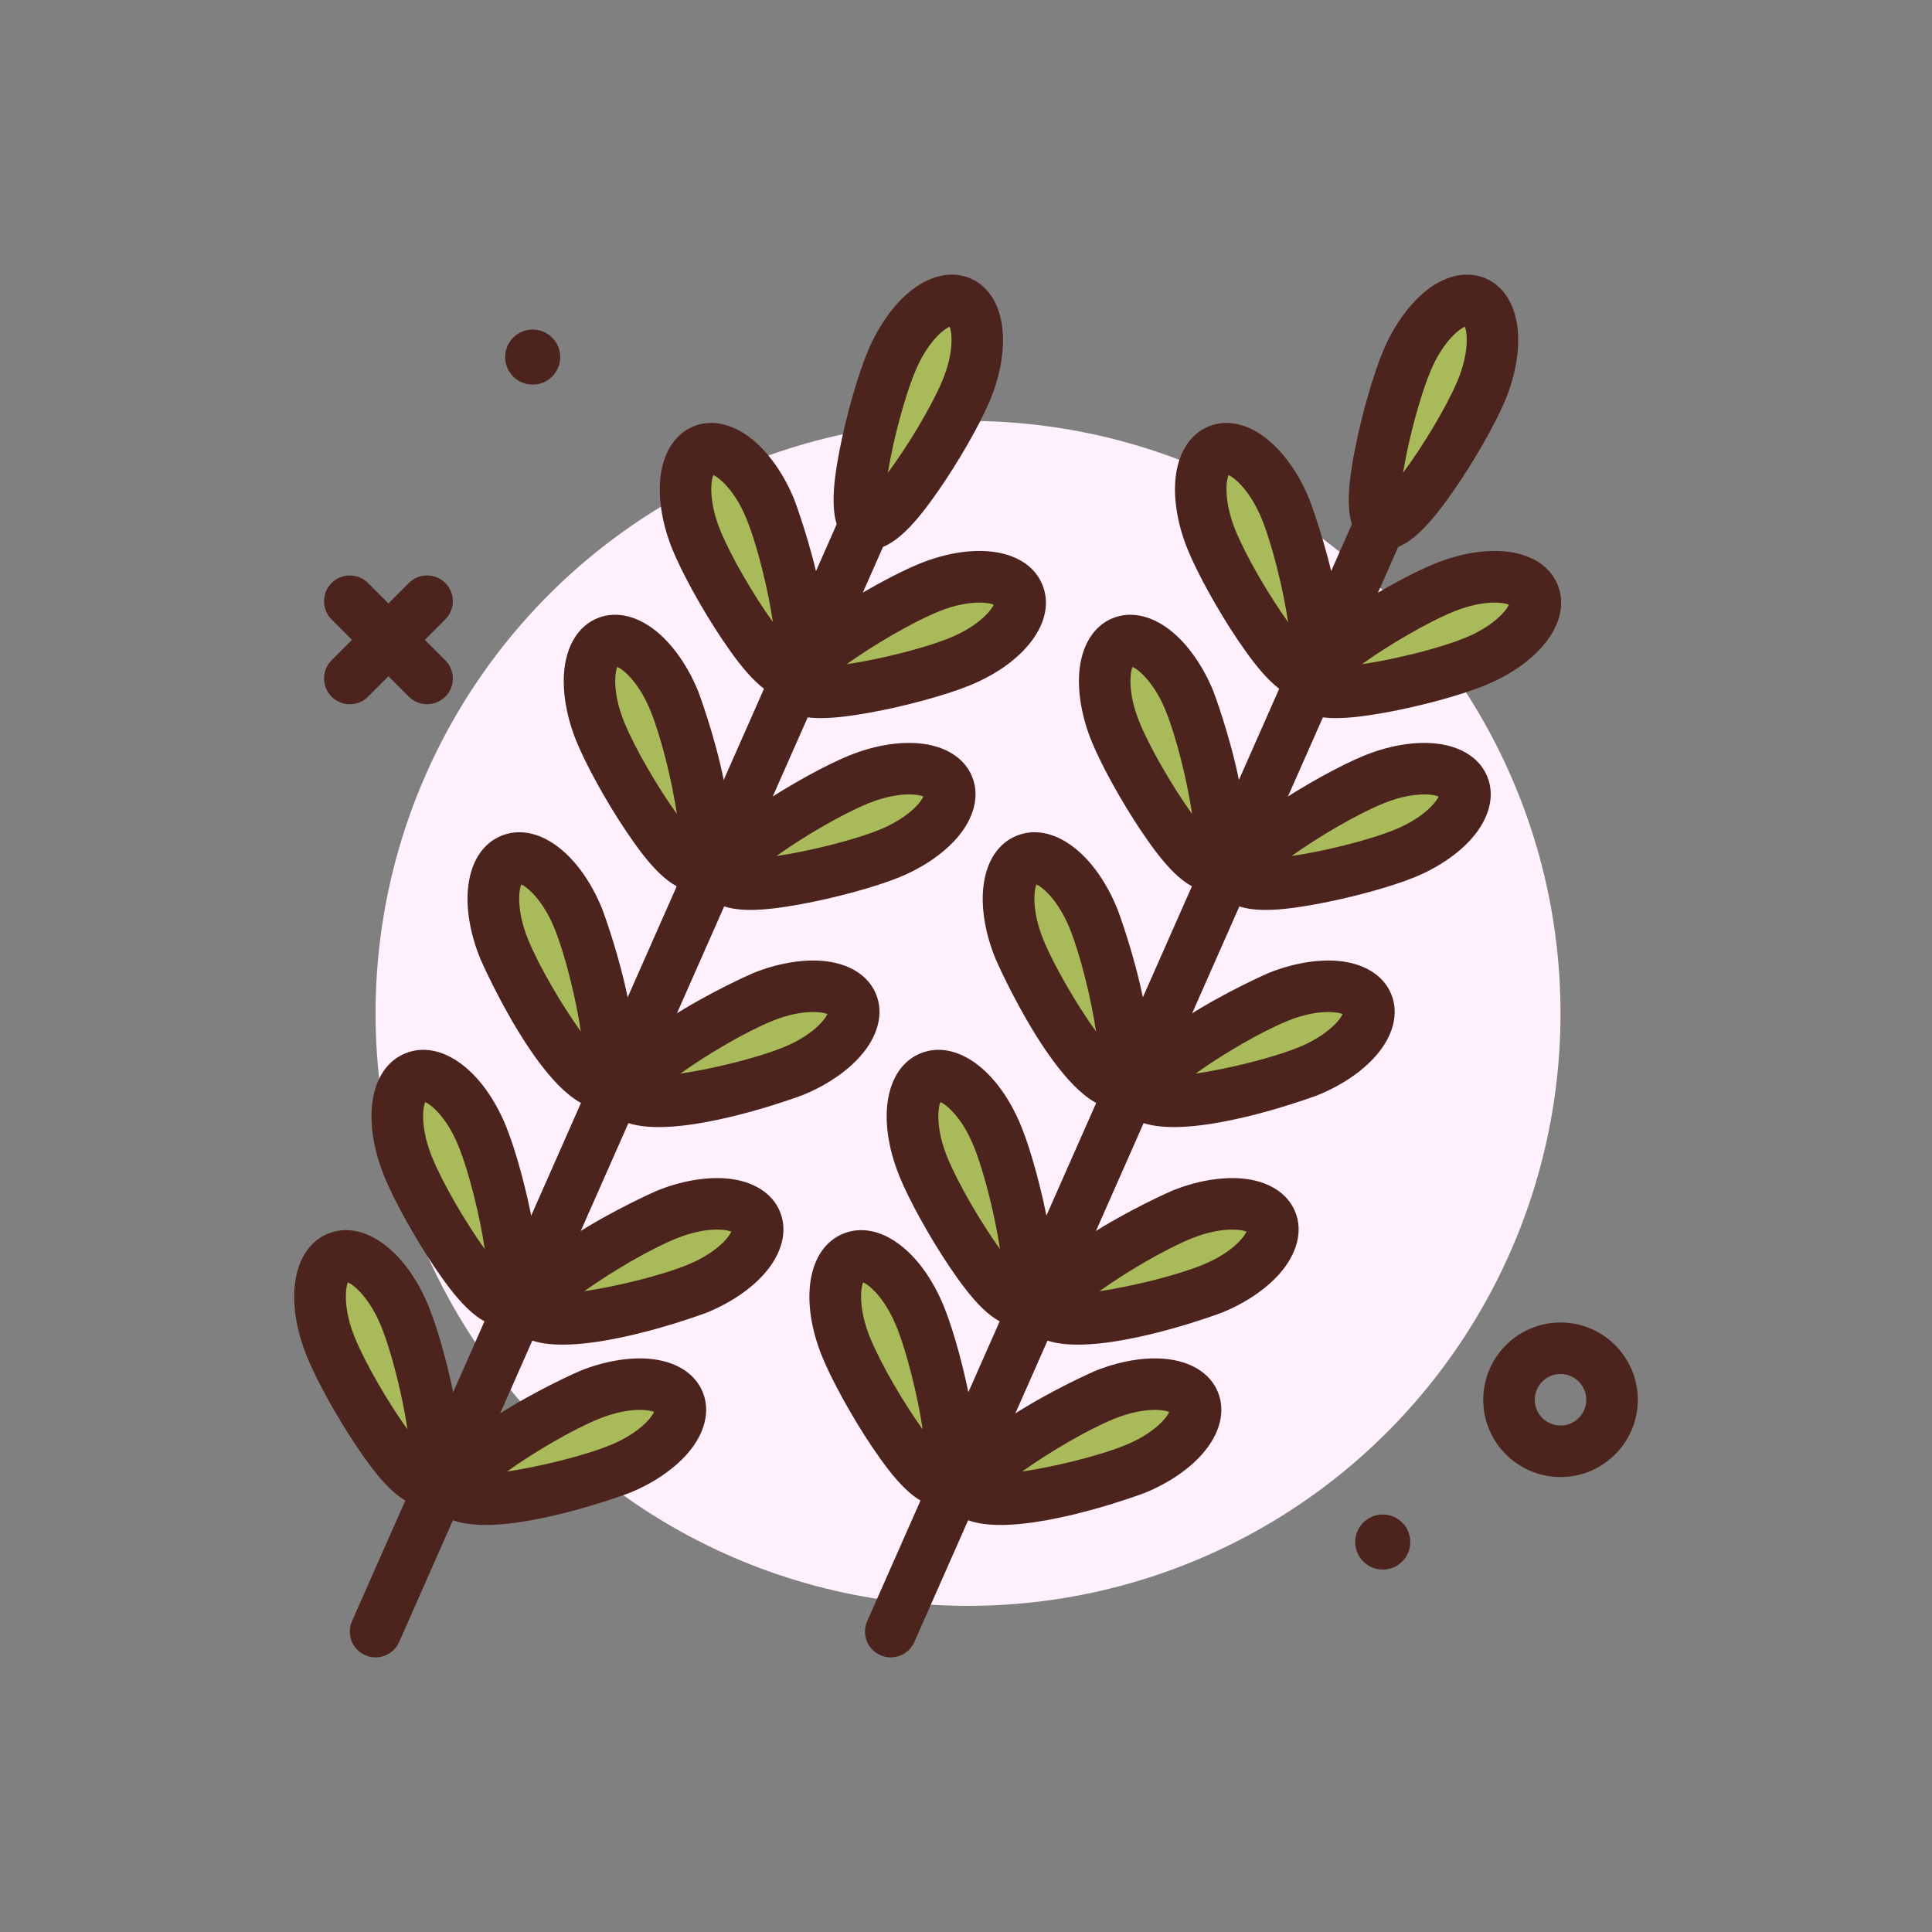 <svg id="herbs" enable-background="new 0 0 300 300" height="512" viewBox="0 0 300 300" width="512" xmlns="http://www.w3.org/2000/svg"><rect x="0" y="0" width="300" height="300" fill="#808080" stroke="none"/><g><g fill="#4c241d"><path d="m242.317 229.356c-6.617 0-12-5.383-12-12s5.383-12 12-12 12 5.383 12 12-5.383 12-12 12zm0-16c-2.207 0-4 1.795-4 4s1.793 4 4 4 4-1.795 4-4-1.793-4-4-4z"/><circle cx="214.714" cy="239.448" r="4.276"/><path d="m66.317 109.356c-1.023 0-2.047-.391-2.828-1.172l-12-12c-1.562-1.562-1.562-4.094 0-5.656s4.094-1.562 5.656 0l12 12c1.562 1.562 1.562 4.094 0 5.656-.781.781-1.805 1.172-2.828 1.172z"/><path d="m54.317 109.356c-1.023 0-2.047-.391-2.828-1.172-1.562-1.562-1.562-4.094 0-5.656l12-12c1.562-1.562 4.094-1.562 5.656 0s1.562 4.094 0 5.656l-12 12c-.781.781-1.805 1.172-2.828 1.172z"/><circle cx="82.714" cy="55.448" r="4.276"/></g><circle cx="150.317" cy="157.355" fill="#fff0fd" r="92"/><path d="m138.313 257.357c-.539 0-1.086-.111-1.613-.344-2.02-.893-2.934-3.254-2.043-5.275l76-172c.895-2.016 3.25-2.936 5.277-2.041 2.02.893 2.934 3.254 2.043 5.275l-76 172c-.66 1.495-2.125 2.385-3.664 2.385z" fill="#4c241d"/><g><path d="m229.97 60.778c-2.679 6.329-12.267 21.834-15.432 20.495-3.165-1.34 1.293-19.016 3.972-25.346 2.679-6.329 7.416-10.374 10.581-9.035 3.164 1.34 3.558 7.557.879 13.886z" fill="#a9ba5a"/><path d="m214.969 85.371c-.656 0-1.32-.131-1.988-.414-4.516-1.91-3.906-8.461-2.574-15.254 1.051-5.365 2.867-11.672 4.418-15.336 1.535-3.621 3.734-6.773 6.195-8.875 3.164-2.703 6.672-3.527 9.629-2.283 2.957 1.252 4.801 4.35 5.062 8.502.207 3.23-.523 7.004-2.059 10.627-1.551 3.664-4.812 9.357-7.934 13.846-3.362 4.843-6.964 9.187-10.749 9.187zm12.496-34.64c-1.09.453-3.492 2.549-5.273 6.756-1.746 4.121-3.523 10.979-4.328 15.932 2.992-4.027 6.676-10.078 8.422-14.199v-.002c1.781-4.206 1.613-7.39 1.179-8.487z" fill="#4c241d"/></g><g><path d="m228.966 102.767c-6.37 2.581-24.113 6.765-25.404 3.58s14.361-12.532 20.731-15.113 12.58-2.091 13.87 1.093-2.827 7.859-9.197 10.44z" fill="#a9ba5a"/><path d="m207.45 111.506c-3.609 0-6.477-.895-7.594-3.66-1.844-4.537 3.219-8.738 8.965-12.602 4.539-3.051 10.281-6.225 13.969-7.719 8.844-3.578 16.852-2.186 19.082 3.295 2.223 5.494-2.574 12.076-11.402 15.654-3.688 1.494-10.02 3.213-15.402 4.182-2.669.479-5.294.85-7.618.85zm24.64-17.934c-1.562 0-3.734.33-6.297 1.367-4.145 1.682-10.25 5.271-14.324 8.203 4.965-.73 11.848-2.402 15.992-4.082 4.234-1.717 6.367-4.086 6.84-5.168-.429-.177-1.191-.32-2.211-.32zm-3.125 9.196h.039z" fill="#4c241d"/></g><g><path d="m188.109 83.779c2.581 6.37 11.929 22.021 15.113 20.731 3.185-1.29-.999-19.034-3.58-25.404s-7.255-10.487-10.44-9.197c-3.184 1.29-3.674 7.5-1.093 13.87z" fill="#a9ba5a"/><path d="m202.805 108.602c-3.809 0-7.371-4.426-10.684-9.354-3.051-4.535-6.223-10.279-7.719-13.967-1.477-3.645-2.152-7.43-1.898-10.656.328-4.148 2.223-7.219 5.199-8.424 2.969-1.215 6.473-.316 9.59 2.432 2.43 2.141 4.578 5.326 6.055 8.973.109.266 10.148 27.055 1.379 30.611-.648.262-1.289.385-1.922.385zm.918-7.84h.039zm-12.957-26.99c-.449 1.09-.664 4.271 1.051 8.506 1.68 4.145 5.27 10.248 8.199 14.322-.73-4.965-2.402-11.846-4.082-15.992-1.715-4.235-4.086-6.366-5.168-6.836z" fill="#4c241d"/></g><g><path d="m218.052 132.552c-6.37 2.581-24.113 6.765-25.404 3.58-1.29-3.185 14.361-12.532 20.731-15.113s12.58-2.091 13.87 1.093c1.29 3.185-2.828 7.859-9.197 10.44z" fill="#a9ba5a"/><path d="m196.536 141.291c-3.609 0-6.477-.895-7.594-3.66-1.844-4.537 3.219-8.738 8.965-12.602 4.539-3.051 10.281-6.225 13.969-7.719 3.641-1.477 7.418-2.154 10.656-1.895 4.148.326 7.219 2.221 8.422 5.193 1.207 2.973.32 6.469-2.43 9.592-2.137 2.43-5.324 4.582-8.969 6.059h-.004c-3.688 1.494-10.02 3.213-15.398 4.182-2.668.479-5.297.85-7.617.85zm24.636-17.934c-1.559 0-3.734.33-6.289 1.367-4.148 1.682-10.254 5.271-14.328 8.203 4.965-.732 11.848-2.402 15.992-4.082 4.238-1.717 6.367-4.088 6.84-5.168-.433-.177-1.191-.32-2.215-.32zm-3.121 9.196h.039z" fill="#4c241d"/></g><g><path d="m173.194 113.564c2.581 6.37 11.929 22.021 15.113 20.731s-.999-19.034-3.58-25.404-7.255-10.487-10.44-9.197c-3.184 1.29-3.674 7.5-1.093 13.87z" fill="#a9ba5a"/><path d="m187.891 138.387c-3.812 0-7.375-4.426-10.688-9.354-3.051-4.537-6.223-10.281-7.715-13.969-1.477-3.645-2.152-7.43-1.898-10.654.328-4.148 2.223-7.219 5.199-8.424 2.973-1.209 6.473-.314 9.59 2.432 2.43 2.141 4.578 5.326 6.055 8.973.109.266 10.148 27.055 1.379 30.611-.648.262-1.289.385-1.922.385zm.914-7.84h.039zm-12.953-26.99c-.449 1.088-.664 4.27 1.051 8.506v.002c1.68 4.146 5.27 10.254 8.203 14.326-.73-4.965-2.406-11.85-4.086-15.998-1.715-4.235-4.086-6.366-5.168-6.836z" fill="#4c241d"/></g><g><path d="m203.137 166.337c-6.37 2.581-24.113 6.765-25.404 3.58s14.361-12.532 20.731-15.113 12.58-2.091 13.87 1.093-2.827 7.859-9.197 10.44z" fill="#a9ba5a"/><path d="m182.294 175.01c-3.969 0-7.188-.928-8.27-3.59-3.551-8.768 22.672-20.215 22.938-20.324 3.648-1.479 7.465-2.141 10.656-1.896 4.148.328 7.219 2.221 8.422 5.197 1.207 2.971.32 6.469-2.43 9.59-2.141 2.43-5.324 4.58-8.973 6.057-.226.091-13.25 4.966-22.343 4.966zm23.968-17.867c-1.562 0-3.734.33-6.293 1.367-4.148 1.682-10.254 5.271-14.328 8.203 4.965-.732 11.848-2.404 15.992-4.084h.004c4.234-1.715 6.367-4.088 6.836-5.168-.433-.176-1.191-.318-2.211-.318z" fill="#4c241d"/></g><g><path d="m158.28 147.349c2.581 6.37 11.929 22.021 15.113 20.731s-.999-19.034-3.58-25.404-7.255-10.487-10.44-9.197-3.674 7.5-1.093 13.87z" fill="#a9ba5a"/><path d="m173.2 172.117c-8.477 0-18.527-23.014-18.629-23.266 0 0 0 0 0-.002-3.574-8.83-2.188-16.854 3.297-19.078 5.504-2.225 12.074 2.574 15.652 11.402.109.268 10.148 27.057 1.379 30.613-.555.226-1.125.331-1.699.331zm-11.215-26.267c1.684 4.148 5.273 10.252 8.207 14.324-.73-4.965-2.406-11.848-4.086-15.996-1.715-4.234-4.086-6.367-5.168-6.838-.449 1.092-.664 4.275 1.047 8.51z" fill="#4c241d"/></g><g><path d="m188.222 200.122c-6.37 2.581-24.113 6.765-25.404 3.58-1.29-3.185 14.361-12.532 20.731-15.113s12.58-2.091 13.87 1.093c1.291 3.185-2.827 7.859-9.197 10.44z" fill="#a9ba5a"/><path d="m167.379 208.795c-3.969 0-7.188-.928-8.27-3.59-3.547-8.764 22.668-20.215 22.934-20.324 3.652-1.48 7.461-2.145 10.66-1.896 4.148.328 7.219 2.221 8.422 5.197 1.207 2.971.32 6.469-2.43 9.592-2.141 2.428-5.324 4.578-8.969 6.055-.186.075-13.241 4.966-22.347 4.966zm23.969-17.867c-1.562 0-3.738.33-6.301 1.367-4.145 1.682-10.246 5.271-14.32 8.203 4.965-.732 11.848-2.404 15.992-4.084 4.234-1.715 6.367-4.088 6.84-5.168-.433-.178-1.191-.318-2.211-.318z" fill="#4c241d"/></g><g><path d="m143.365 181.134c2.581 6.37 11.929 22.021 15.113 20.731 3.185-1.29-.999-19.034-3.58-25.404s-7.255-10.487-10.44-9.197c-3.184 1.291-3.674 7.5-1.093 13.87z" fill="#a9ba5a"/><path d="m158.059 205.957c-3.809 0-7.371-4.426-10.684-9.354-3.051-4.535-6.223-10.279-7.719-13.967 0 0 0 0 0-.002-3.574-8.83-2.188-16.854 3.297-19.078 5.504-2.223 12.074 2.574 15.652 11.402 1.496 3.686 3.215 10.02 4.184 15.4 1.223 6.814 1.734 13.373-2.812 15.213-.644.263-1.285.386-1.918.386zm-10.988-26.322c1.684 4.146 5.273 10.252 8.203 14.324-.73-4.965-2.402-11.848-4.082-15.996-1.715-4.234-4.086-6.367-5.168-6.838-.449 1.092-.664 4.275 1.047 8.51z" fill="#4c241d"/></g><g><path d="m176.222 228.122c-6.37 2.581-24.113 6.765-25.404 3.58-1.29-3.185 14.361-12.532 20.731-15.113s12.58-2.091 13.87 1.093c1.291 3.185-2.827 7.859-9.197 10.44z" fill="#a9ba5a"/><path d="m155.379 236.795c-3.969 0-7.188-.928-8.27-3.59-3.547-8.764 22.668-20.215 22.934-20.324 3.652-1.479 7.465-2.15 10.66-1.896 4.148.328 7.219 2.221 8.422 5.197 1.207 2.971.32 6.469-2.43 9.592-2.141 2.428-5.324 4.578-8.969 6.055-.186.075-13.241 4.966-22.347 4.966zm23.969-17.867c-1.562 0-3.738.33-6.301 1.367-4.145 1.682-10.246 5.271-14.32 8.203 4.965-.732 11.848-2.404 15.992-4.084 4.234-1.715 6.367-4.088 6.84-5.168-.433-.178-1.191-.318-2.211-.318z" fill="#4c241d"/></g><g><path d="m131.365 209.134c2.581 6.37 11.929 22.021 15.113 20.731 3.185-1.29-.999-19.034-3.58-25.404s-7.255-10.487-10.44-9.197c-3.184 1.291-3.674 7.5-1.093 13.87z" fill="#a9ba5a"/><path d="m146.059 233.957c-3.809 0-7.371-4.426-10.684-9.354-3.051-4.535-6.223-10.279-7.719-13.967 0 0 0 0 0-.002-3.574-8.83-2.188-16.854 3.297-19.078 5.504-2.221 12.074 2.574 15.652 11.402 1.496 3.686 3.215 10.02 4.184 15.4 1.223 6.814 1.734 13.373-2.812 15.213-.644.263-1.285.386-1.918.386zm-10.988-26.322c1.684 4.146 5.273 10.252 8.203 14.324-.73-4.965-2.402-11.848-4.082-15.996-1.715-4.234-4.086-6.367-5.168-6.838-.449 1.092-.664 4.275 1.047 8.51z" fill="#4c241d"/></g><path d="m58.313 257.357c-.539 0-1.086-.111-1.613-.344-2.02-.893-2.934-3.254-2.043-5.275l76-172c.895-2.016 3.25-2.936 5.277-2.041 2.02.893 2.934 3.254 2.043 5.275l-76 172c-.66 1.495-2.125 2.385-3.664 2.385z" fill="#4c241d"/><g><path d="m149.97 60.778c-2.679 6.329-12.267 21.834-15.432 20.495-3.165-1.34 1.293-19.016 3.972-25.346 2.679-6.329 7.416-10.374 10.581-9.035 3.164 1.34 3.558 7.557.879 13.886z" fill="#a9ba5a"/><path d="m134.969 85.371c-.656 0-1.32-.131-1.988-.414-4.516-1.91-3.906-8.461-2.574-15.254 1.051-5.365 2.867-11.672 4.418-15.336 1.535-3.621 3.734-6.773 6.195-8.875 3.168-2.703 6.676-3.527 9.629-2.283 2.957 1.252 4.801 4.35 5.062 8.502.207 3.23-.523 7.004-2.059 10.627-1.551 3.664-4.812 9.357-7.934 13.846-3.362 4.843-6.964 9.187-10.749 9.187zm12.496-34.64c-1.09.453-3.492 2.549-5.273 6.756-1.746 4.121-3.523 10.979-4.328 15.932 2.992-4.027 6.676-10.078 8.422-14.199v-.002c1.781-4.206 1.613-7.39 1.179-8.487z" fill="#4c241d"/></g><g><path d="m148.966 102.767c-6.37 2.581-24.113 6.765-25.404 3.58s14.361-12.532 20.731-15.113 12.58-2.091 13.87 1.093-2.827 7.859-9.197 10.44z" fill="#a9ba5a"/><path d="m127.45 111.506c-3.609 0-6.477-.895-7.594-3.66-1.844-4.537 3.219-8.738 8.965-12.602 4.539-3.051 10.281-6.225 13.969-7.719 8.844-3.578 16.852-2.186 19.082 3.295 2.223 5.494-2.574 12.076-11.402 15.654-3.688 1.494-10.02 3.213-15.402 4.182-2.669.479-5.294.85-7.618.85zm24.64-17.934c-1.562 0-3.734.33-6.297 1.367-4.145 1.682-10.25 5.271-14.324 8.203 4.965-.73 11.848-2.402 15.992-4.082 4.234-1.717 6.367-4.086 6.84-5.168-.429-.177-1.191-.32-2.211-.32zm-3.125 9.196h.039z" fill="#4c241d"/></g><g><path d="m108.109 83.779c2.581 6.37 11.929 22.021 15.113 20.731 3.185-1.29-.999-19.034-3.58-25.404s-7.255-10.487-10.44-9.197c-3.184 1.29-3.674 7.5-1.093 13.87z" fill="#a9ba5a"/><path d="m122.805 108.602c-3.809 0-7.371-4.426-10.684-9.354-3.051-4.535-6.223-10.279-7.719-13.967-1.477-3.645-2.152-7.43-1.898-10.656.328-4.148 2.223-7.219 5.199-8.424 2.969-1.215 6.473-.316 9.59 2.432 2.43 2.141 4.578 5.326 6.055 8.973.109.266 10.148 27.055 1.379 30.611-.648.262-1.289.385-1.922.385zm.918-7.84h.039zm-12.957-26.99c-.449 1.09-.664 4.271 1.051 8.506 1.68 4.145 5.27 10.248 8.199 14.322-.73-4.965-2.402-11.846-4.082-15.992-1.715-4.235-4.086-6.366-5.168-6.836z" fill="#4c241d"/></g><g><path d="m138.052 132.552c-6.37 2.581-24.113 6.765-25.404 3.58s14.361-12.532 20.731-15.113 12.58-2.091 13.87 1.093c1.29 3.185-2.828 7.859-9.197 10.44z" fill="#a9ba5a"/><path d="m116.536 141.291c-3.609 0-6.477-.895-7.594-3.66-1.844-4.537 3.219-8.738 8.965-12.602 4.539-3.051 10.281-6.225 13.969-7.719 3.645-1.477 7.426-2.154 10.656-1.895 4.148.326 7.219 2.221 8.422 5.193 1.207 2.973.32 6.469-2.43 9.592-2.137 2.43-5.324 4.582-8.969 6.059h-.004c-3.688 1.494-10.02 3.213-15.398 4.182-2.668.479-5.297.85-7.617.85zm24.636-17.934c-1.559 0-3.734.33-6.289 1.367-4.148 1.682-10.254 5.271-14.328 8.203 4.965-.732 11.848-2.402 15.992-4.082 4.238-1.717 6.367-4.088 6.84-5.168-.433-.177-1.191-.32-2.215-.32zm-3.121 9.196h.039z" fill="#4c241d"/></g><g><path d="m93.194 113.564c2.581 6.37 11.929 22.021 15.113 20.731s-.999-19.034-3.58-25.404-7.255-10.487-10.44-9.197c-3.184 1.29-3.674 7.5-1.093 13.87z" fill="#a9ba5a"/><path d="m107.891 138.387c-3.812 0-7.375-4.426-10.688-9.354-3.051-4.537-6.223-10.281-7.715-13.969-1.477-3.645-2.152-7.43-1.898-10.654.328-4.148 2.223-7.219 5.199-8.424 2.973-1.209 6.473-.314 9.59 2.432 2.43 2.141 4.578 5.326 6.055 8.973.109.266 10.148 27.055 1.379 30.611-.648.262-1.289.385-1.922.385zm.914-7.84h.039zm-12.953-26.99c-.449 1.088-.664 4.27 1.051 8.506v.002c1.68 4.146 5.27 10.254 8.203 14.326-.73-4.965-2.406-11.85-4.086-15.998-1.715-4.235-4.086-6.366-5.168-6.836z" fill="#4c241d"/></g><g><path d="m123.137 166.337c-6.37 2.581-24.113 6.765-25.404 3.58-1.29-3.185 14.361-12.532 20.731-15.113s12.58-2.091 13.87 1.093-2.827 7.859-9.197 10.44z" fill="#a9ba5a"/><path d="m102.294 175.01c-3.969 0-7.188-.928-8.27-3.59-3.551-8.768 22.672-20.215 22.938-20.324 3.648-1.479 7.465-2.141 10.656-1.896 4.148.328 7.219 2.221 8.422 5.197 1.207 2.971.32 6.469-2.43 9.59-2.141 2.43-5.324 4.58-8.973 6.057-.226.091-13.25 4.966-22.343 4.966zm23.968-17.867c-1.562 0-3.734.33-6.293 1.367-4.148 1.682-10.254 5.271-14.328 8.203 4.965-.732 11.848-2.404 15.992-4.084h.004c4.234-1.715 6.367-4.088 6.836-5.168-.433-.176-1.191-.318-2.211-.318z" fill="#4c241d"/></g><g><path d="m78.28 147.349c2.581 6.37 11.929 22.021 15.113 20.731s-.999-19.034-3.58-25.404-7.255-10.487-10.44-9.197-3.674 7.5-1.093 13.87z" fill="#a9ba5a"/><path d="m93.2 172.117c-8.477 0-18.527-23.014-18.629-23.266 0 0 0 0 0-.002-3.574-8.83-2.188-16.854 3.297-19.078 5.504-2.225 12.074 2.574 15.652 11.402.109.268 10.148 27.057 1.379 30.613-.555.226-1.125.331-1.699.331zm-11.215-26.267c1.684 4.148 5.273 10.252 8.207 14.324-.73-4.965-2.406-11.848-4.086-15.996-1.715-4.234-4.086-6.367-5.168-6.838-.449 1.092-.664 4.275 1.047 8.51z" fill="#4c241d"/></g><g><path d="m108.222 200.122c-6.37 2.581-24.113 6.765-25.404 3.58-1.29-3.185 14.361-12.532 20.731-15.113s12.58-2.091 13.87 1.093c1.291 3.185-2.827 7.859-9.197 10.44z" fill="#a9ba5a"/><path d="m87.379 208.795c-3.969 0-7.188-.928-8.27-3.59-3.547-8.764 22.668-20.215 22.934-20.324 3.652-1.48 7.453-2.145 10.66-1.896 4.148.328 7.219 2.221 8.422 5.197 1.207 2.971.32 6.469-2.43 9.592-2.141 2.428-5.324 4.578-8.969 6.055-.186.075-13.241 4.966-22.347 4.966zm23.969-17.867c-1.562 0-3.738.33-6.301 1.367-4.145 1.682-10.246 5.271-14.32 8.203 4.965-.732 11.848-2.404 15.992-4.084 4.234-1.715 6.367-4.088 6.84-5.168-.433-.178-1.191-.318-2.211-.318z" fill="#4c241d"/></g><g><path d="m63.365 181.134c2.581 6.37 11.929 22.021 15.113 20.731 3.185-1.29-.999-19.034-3.58-25.404s-7.255-10.487-10.44-9.197c-3.184 1.291-3.674 7.5-1.093 13.87z" fill="#a9ba5a"/><path d="m78.059 205.957c-3.809 0-7.371-4.426-10.684-9.354-3.051-4.535-6.223-10.279-7.719-13.967 0 0 0 0 0-.002-3.574-8.83-2.188-16.854 3.297-19.078 5.5-2.223 12.074 2.574 15.652 11.402 1.496 3.686 3.215 10.02 4.184 15.4 1.223 6.814 1.734 13.373-2.812 15.213-.644.263-1.285.386-1.918.386zm-10.988-26.322c1.684 4.146 5.273 10.252 8.203 14.324-.73-4.965-2.402-11.848-4.082-15.996-1.715-4.234-4.086-6.367-5.168-6.838-.449 1.092-.664 4.275 1.047 8.51z" fill="#4c241d"/></g><g><path d="m96.222 228.122c-6.37 2.581-24.113 6.765-25.404 3.58-1.29-3.185 14.361-12.532 20.731-15.113s12.58-2.091 13.87 1.093c1.291 3.185-2.827 7.859-9.197 10.44z" fill="#a9ba5a"/><path d="m75.379 236.795c-3.969 0-7.188-.928-8.27-3.59-3.547-8.764 22.668-20.215 22.934-20.324 3.652-1.479 7.457-2.15 10.66-1.896 4.148.328 7.219 2.221 8.422 5.197 1.207 2.971.32 6.469-2.43 9.592-2.141 2.428-5.324 4.578-8.969 6.055-.186.075-13.241 4.966-22.347 4.966zm23.969-17.867c-1.562 0-3.738.33-6.301 1.367-4.145 1.682-10.246 5.271-14.32 8.203 4.965-.732 11.848-2.404 15.992-4.084 4.234-1.715 6.367-4.088 6.84-5.168-.433-.178-1.191-.318-2.211-.318z" fill="#4c241d"/></g><g><path d="m51.365 209.134c2.581 6.37 11.929 22.021 15.113 20.731 3.185-1.29-.999-19.034-3.58-25.404s-7.255-10.487-10.44-9.197c-3.184 1.291-3.674 7.5-1.093 13.87z" fill="#a9ba5a"/><path d="m66.059 233.957c-3.809 0-7.371-4.426-10.684-9.354-3.051-4.535-6.223-10.279-7.719-13.967 0 0 0 0 0-.002-3.574-8.83-2.188-16.854 3.297-19.078 5.5-2.221 12.074 2.574 15.652 11.402 1.496 3.686 3.215 10.02 4.184 15.4 1.223 6.814 1.734 13.373-2.812 15.213-.644.263-1.285.386-1.918.386zm-10.988-26.322c1.684 4.146 5.273 10.252 8.203 14.324-.73-4.965-2.402-11.848-4.082-15.996-1.715-4.234-4.086-6.367-5.168-6.838-.449 1.092-.664 4.275 1.047 8.51z" fill="#4c241d"/></g></g></svg>